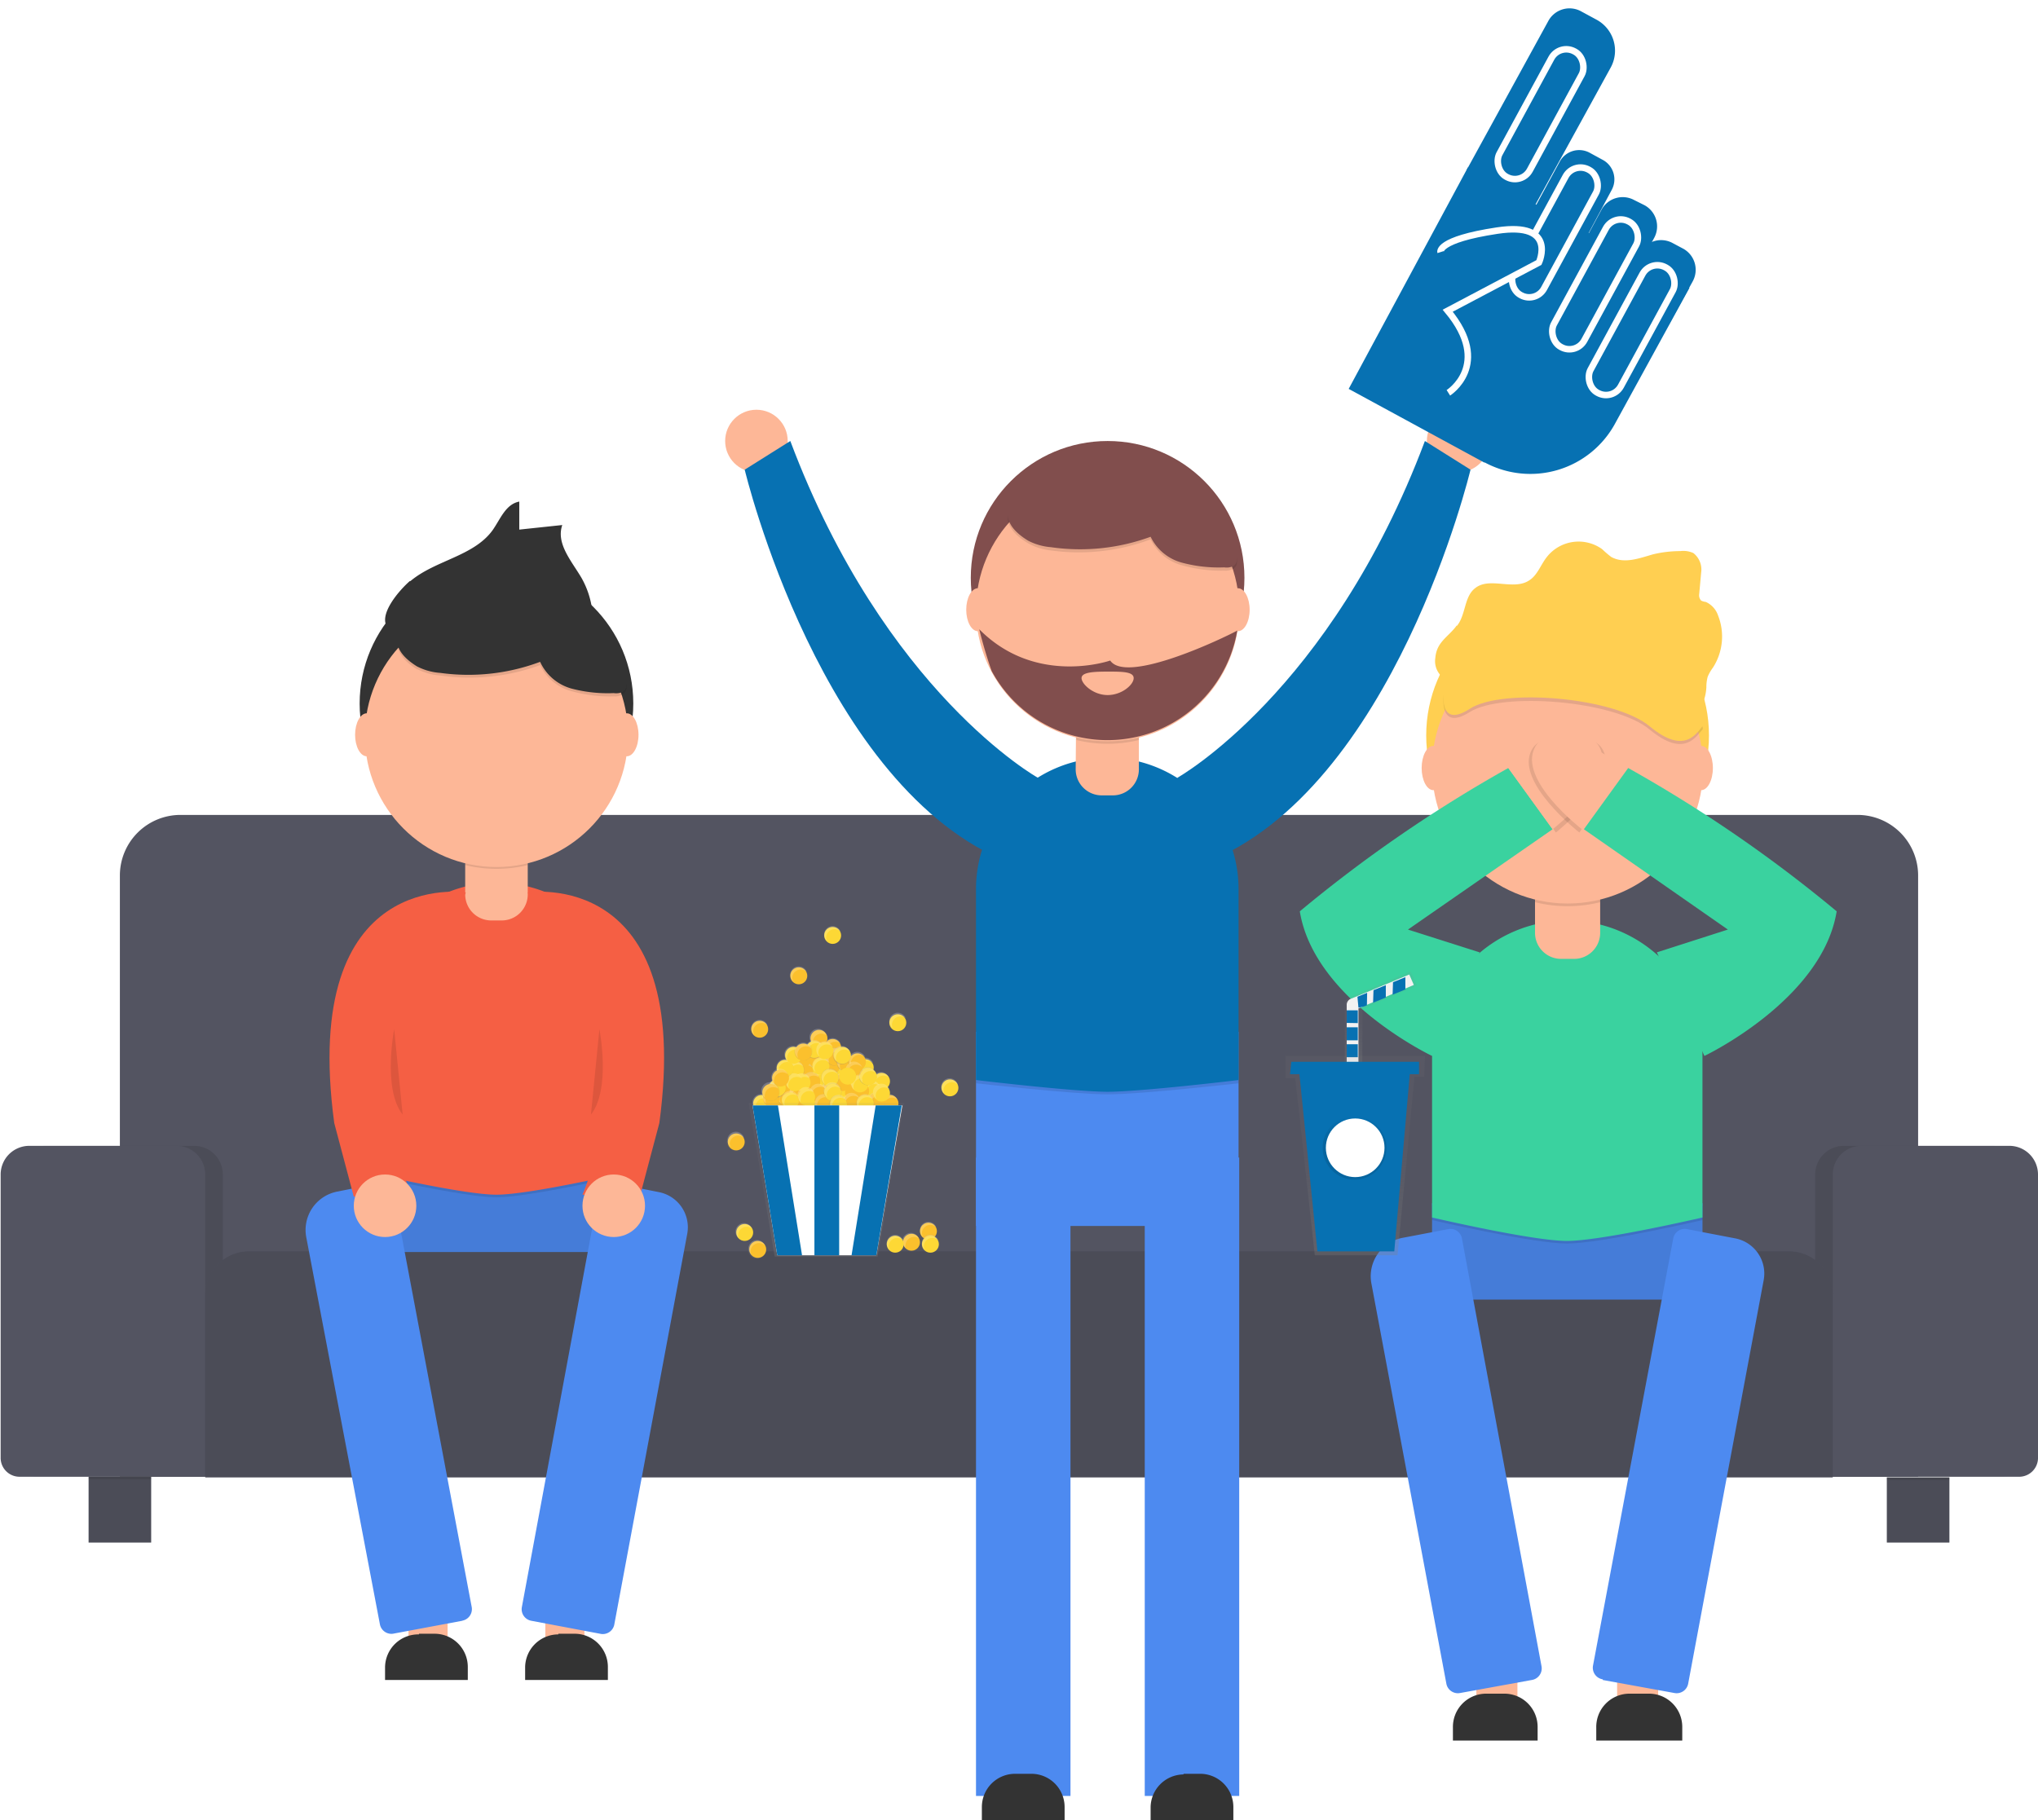 <svg xmlns="http://www.w3.org/2000/svg" xmlns:xlink="http://www.w3.org/1999/xlink" width="312.8" height="279.4"><defs><linearGradient id="a" x1=".5" x2=".5" y1="1" gradientUnits="objectBoundingBox"><stop offset="0" stop-color="gray" stop-opacity=".3"/><stop offset=".5" stop-color="gray" stop-opacity=".1"/><stop offset="1" stop-color="gray" stop-opacity=".1"/></linearGradient><linearGradient id="b" x1=".5" x2=".5" y1="1" xlink:href="#a"/><linearGradient id="c" x1=".5" x2=".5" y1="1" xlink:href="#a"/><linearGradient id="d" x1=".5" x2=".5" y1="1" xlink:href="#a"/><linearGradient id="e" x1=".5" x2=".5" y1="1" xlink:href="#a"/><linearGradient id="f" x1=".5" x2=".5" y1="1" xlink:href="#a"/><linearGradient id="g" x1=".5" x2=".5" y1="1" xlink:href="#a"/><clipPath id="h"><path fill="#f2f2f2" d="M751.4 474.7l-.7-1.6-8.8 3.6a1 1 0 0 0-.7 1v9.6h1.7v-9.1z" transform="translate(-741.2 -473)"/></clipPath><linearGradient id="i" x1=".5" x2=".5" y1="1" xlink:href="#a"/><linearGradient id="j" x1=".5" x2=".5" y1="1" gradientUnits="objectBoundingBox"><stop offset="0" stop-opacity=".1"/><stop offset=".6" stop-opacity=".1"/><stop offset="1" stop-opacity="0"/></linearGradient></defs><g transform="translate(0 .7)"><path fill="#535461" d="M27.7 124.4h257.4a9.3 9.3 0 0 1 9.3 9.3V226h-276v-92.3a9.3 9.3 0 0 1 9.3-9.3z"/><path d="M7 175.2h22.8a4.4 4.4 0 0 1 4.4 4.4V226H5.5a2.9 2.9 0 0 1-2.9-2.8v-43.6a4.4 4.4 0 0 1 4.4-4.4z" opacity=".1"/><path fill="#535461" d="M4.4 175.2h22.7a4.4 4.4 0 0 1 4.4 4.4V226H3a2.9 2.9 0 0 1-2.9-2.8v-43.6a4.4 4.4 0 0 1 4.4-4.4z"/><path d="M307.3 226h-28.7v-46.4a4.4 4.4 0 0 1 4.4-4.4h22.8a4.4 4.4 0 0 1 4.4 4.4v43.6a2.9 2.9 0 0 1-2.9 2.8z" opacity=".1"/><path fill="#535461" d="M310 226h-28.7v-46.4a4.4 4.4 0 0 1 4.4-4.4h22.7a4.4 4.4 0 0 1 4.4 4.4v43.6a2.9 2.9 0 0 1-2.8 2.8zM38.3 191.4h236.3a6.7 6.7 0 0 1 6.7 6.7v28H31.5v-28a6.7 6.7 0 0 1 6.8-6.7z"/><path d="M38.3 191.4h236.3a6.7 6.7 0 0 1 6.7 6.7v28H31.5v-28a6.7 6.7 0 0 1 6.8-6.7z" opacity=".1"/><path fill="#535461" d="M13.6 226h9.6v10.1h-9.6z"/><path d="M13.6 226h9.6v10.1h-9.6z" opacity=".1"/><path d="M13.6 226h9.6v.4h-9.6z" opacity=".1"/><path fill="#535461" d="M299.2 236.1h-9.6v-10h9.6z"/><path d="M299.2 236.1h-9.6v-10h9.6z" opacity=".1"/><path d="M299.2 226.5h-9.6v-.4h9.6z" opacity=".1"/><path fill="#fdb797" d="M62.7 245.3h6v8.3h-6zM83.7 245.3h6v8.3h-6z"/><path fill="#4d8af0" d="M56 177h40.4v14.5H56z"/><path d="M56 177h40.4v14.5H56z" opacity=".1"/><path d="M56 179.6s15.1 3.5 20.2 3.5 20.2-3.5 20.2-3.5v-2.2H56z" opacity=".1"/><path fill="#f55f44" d="M96.4 179.2s-15 3.5-20.2 3.5-20.1-3.5-20.1-3.5V155a20.2 20.2 0 0 1 20.1-20.2 20.2 20.2 0 0 1 20.2 20.2z"/><path fill="#fdb797" d="M71.4 124.8H81v11.9a4 4 0 0 1-3.9 3.9h-1.8a4 4 0 0 1-3.9-4z"/><path fill="#4d8af0" d="M71 248.1l-10.7 2a1.8 1.8 0 0 1-2-1.5L47 189.2a6 6 0 0 1 4.9-7l6.4-1.3a1.8 1.8 0 0 1 2.1 1.5L72.4 246a1.8 1.8 0 0 1-1.5 2.1zM81.5 248.1l10.6 2a1.8 1.8 0 0 0 2.2-1.5l11.2-60a5.5 5.5 0 0 0-4.4-6.3l-7-1.4a1.8 1.8 0 0 0-2.2 1.5L80.1 246a1.8 1.8 0 0 0 1.4 2.1z"/><path d="M71.4 132.1a20.2 20.2 0 0 0 9.6 0v-6.8h-9.6z" opacity=".1"/><circle cx="21" cy="21" r="21" fill="#333" transform="translate(55.2 86.3)"/><circle cx="20.2" cy="20.2" r="20.2" fill="#fdb797" transform="translate(56 92)"/><path fill="#333" d="M63 88.5c3.8-3.2 9.7-3.8 12.6-7.8 1.2-1.7 2-4 4.1-4.4v4.3l6.6-.7c-1 2.9 1.5 5.6 3 8.2a13.5 13.5 0 0 1 1.7 6.4c-2.2 1.4-5-.1-7.6-1a28.2 28.2 0 0 0-7.7-.9 16 16 0 0 0-4 .3 20 20 0 0 0-3.2 1.2c-1.7.7-7.2 3.5-8.9 1.7-1.8-2 1.8-6 3.3-7.3z"/><path d="M64 102a9.2 9.2 0 0 0 3.6 1 31.4 31.4 0 0 0 15.3-1.6 7.5 7.5 0 0 0 4.8 4 21.8 21.8 0 0 0 6.5.8 2.4 2.4 0 0 0 1.4-.3c1-.7.5-2.1-.1-3.2l-2.8-5a15.1 15.1 0 0 0-3-4.3A12.3 12.3 0 0 0 84 91a33 33 0 0 0-15 .5c-5.3 1.5-12 6.3-4.9 10.6z" opacity=".1"/><path fill="#333" d="M64 101.6a9.2 9.2 0 0 0 3.6 1 31.4 31.4 0 0 0 15.3-1.7 7.5 7.5 0 0 0 4.8 4.1 21.8 21.8 0 0 0 6.5.7 2.4 2.4 0 0 0 1.4-.2c1-.7.5-2.2-.1-3.2l-2.8-5.1a15.1 15.1 0 0 0-3-4.2 12.3 12.3 0 0 0-5.8-2.5 33 33 0 0 0-15 .5c-5.3 1.4-12 6.2-4.9 10.6z"/><ellipse cx="1.8" cy="3.3" fill="#fdb797" rx="1.8" ry="3.3" transform="translate(94.4 108.8)"/><ellipse cx="1.8" cy="3.3" fill="#fdb797" rx="1.8" ry="3.3" transform="translate(54.5 108.8)"/><path fill="#f55f44" d="M71.5 136.3s-25.5-4-20.2 35.4l3 11.3 8.8-.4s-5.7-13.1-2.2-21.9 10.6-24.4 10.6-24.4zM81 136.3s25.5-4 20.2 35.4l-3 11.3-8.8-.3s5.7-13.2 2.2-22S81 136.3 81 136.3z"/><circle cx="4.8" cy="4.8" r="4.8" fill="#fdb797" transform="translate(54.3 179.6)"/><circle cx="4.8" cy="4.8" r="4.8" fill="#fdb797" transform="translate(89.4 179.6)"/><path fill="#333" d="M64.3 250.1h2.4a5.1 5.1 0 0 1 5.1 5.1v2H59.1v-2a5.1 5.1 0 0 1 5.2-5zM85.7 250.1h2.5a5.1 5.1 0 0 1 5.1 5.1v2H80.6v-2a5.1 5.1 0 0 1 5.1-5z"/><path d="M60.5 157.3s-1.8 9.2 1.3 13.1M92 157.3s1.8 9.2-1.3 13.1" opacity=".1"/><path fill="#4d8af0" d="M149.8 157.7h40.3v29.8h-40.3z"/><path d="M149.8 165.6s15 1.7 20.2 1.7 20.1-1.7 20.1-1.7V158h-40.3z" opacity=".1"/><path fill="#0771b2" d="M190.1 165.1s-15 1.8-20.1 1.8-20.2-1.8-20.2-1.8v-29.3a20.2 20.2 0 0 1 20.2-20.2 20.2 20.2 0 0 1 20.1 20.2z"/><path fill="#fdb797" d="M165.2 105.6h9.6v11.8a4 4 0 0 1-4 4h-1.7a4 4 0 0 1-4-4z"/><path fill="#4d8af0" d="M149.8 177h14.5v98h-14.5zM175.7 177h14.5v98h-14.5z"/><path d="M165.2 112.9a20.2 20.2 0 0 0 9.6 0v-7h-9.6z" opacity=".1"/><circle cx="21" cy="21" r="21" fill="#814e4d" transform="translate(149 67)"/><circle cx="20.2" cy="20.2" r="20.2" fill="#fdb797" transform="translate(149.8 72.7)"/><path d="M157.8 82.7a9.2 9.2 0 0 0 3.5 1.1 31.4 31.4 0 0 0 15.3-1.7 7.5 7.5 0 0 0 4.9 4 21.8 21.8 0 0 0 6.4.8 2.4 2.4 0 0 0 1.4-.3c1-.6.5-2.1 0-3.2l-2.9-5a15.1 15.1 0 0 0-3-4.2 12.3 12.3 0 0 0-5.8-2.5 33 33 0 0 0-15 .5c-5.3 1.4-12 6.2-4.8 10.5z" opacity=".1"/><path fill="#814e4d" d="M157.8 82.3a9.2 9.2 0 0 0 3.5 1 31.4 31.4 0 0 0 15.3-1.6 7.5 7.5 0 0 0 4.9 4 21.8 21.8 0 0 0 6.4.7 2.4 2.4 0 0 0 1.4-.2c1-.7.5-2.2 0-3.2l-2.9-5a15.1 15.1 0 0 0-3-4.3 12.3 12.3 0 0 0-5.8-2.5 33 33 0 0 0-15 .5c-5.3 1.4-12 6.2-4.8 10.6z"/><ellipse cx="1.8" cy="3.3" fill="#fdb797" rx="1.8" ry="3.3" transform="translate(188.2 89.6)"/><ellipse cx="1.8" cy="3.3" fill="#fdb797" rx="1.8" ry="3.3" transform="translate(148.3 89.6)"/><circle cx="4.8" cy="4.8" r="4.8" fill="#fdb797" transform="translate(219 62.2)"/><path fill="#814e4d" d="M170.4 100.7s-11.4 4-20.1-4.8c0 0 .7 3 1.9 6.4a20.2 20.2 0 0 0 37.7-6.2c-2 1.1-17 8.3-19.5 4.6zm-.4 5.3c-2.2 0-4-1.7-4-2.6s1.8-1 4-1 4 0 4 1-1.8 2.6-4 2.6z"/><path fill="#0771b2" d="M180.7 118.7s23.5-13.1 38-51.7l7 4.4s-11.7 49.1-40.8 60.4z"/><circle cx="4.8" cy="4.8" r="4.8" fill="#fdb797" transform="translate(111.3 62.2)"/><path fill="#0771b2" d="M159.3 118.7s-23.5-13.1-38-51.7l-7 4.4s11.7 49.1 40.8 60.4z"/><path fill="#333" d="M155.8 271.6h2.5a5.1 5.1 0 0 1 5.1 5.1v2h-12.7v-2a5.1 5.1 0 0 1 5.1-5.1zM181.7 271.6h2.4a5.1 5.1 0 0 1 5.2 5.1v2h-12.7v-2a5.1 5.1 0 0 1 5-5z"/><circle cx="1.4" cy="1.4" r="1.4" fill="url(#a)" transform="translate(123 167.3)"/><circle cx="1.3" cy="1.3" r="1.3" fill="#fdd835" transform="translate(123.2 167.4)"/><path fill="#fff" d="M123.5 169a1.3 1.3 0 0 1 2.2-.9 1.3 1.3 0 1 0-2 1.5 1.3 1.3 0 0 1-.2-.5z" opacity=".2"/><circle cx="1.4" cy="1.4" r="1.4" fill="url(#a)" transform="translate(127.2 167.3)"/><circle cx="1.3" cy="1.3" r="1.3" fill="#fdd835" transform="translate(127.3 167.4)"/><path fill="#fff" d="M127.7 169a1.3 1.3 0 0 1 2.1-.9 1.3 1.3 0 1 0-2 1.5 1.3 1.3 0 0 1-.1-.5z" opacity=".2"/><circle cx="1.4" cy="1.4" r="1.4" fill="url(#a)" transform="translate(115.5 167.3)"/><circle cx="1.3" cy="1.3" r="1.3" fill="#fdd835" transform="translate(115.6 167.4)"/><path fill="#fff" d="M116 169a1.3 1.3 0 0 1 2-.9 1.3 1.3 0 1 0-2 1.5 1.3 1.3 0 0 1 0-.5z" opacity=".2"/><circle cx="1.4" cy="1.4" r="1.4" fill="url(#b)" transform="translate(120.8 163.7)"/><circle cx="1.3" cy="1.3" r="1.3" fill="#fdd835" transform="translate(121 163.8)"/><path fill="#fff" d="M121.3 165.5a1.3 1.3 0 0 1 2.2-1 1.3 1.3 0 1 0-2 1.5 1.3 1.3 0 0 1-.2-.5z" opacity=".2"/><circle cx="1.4" cy="1.4" r="1.4" fill="url(#b)" transform="translate(129.2 164.2)"/><circle cx="1.3" cy="1.3" r="1.3" fill="#fdd835" transform="translate(129.4 164.4)"/><path fill="#fff" d="M129.7 166a1.3 1.3 0 0 1 2.2-.9 1.3 1.3 0 1 0-2 1.5 1.3 1.3 0 0 1-.2-.6z" opacity=".2"/><circle cx="1.4" cy="1.4" r="1.4" fill="url(#c)" transform="translate(127.2 163)"/><circle cx="1.3" cy="1.3" r="1.3" fill="#fdd835" transform="translate(127.3 163.1)"/><path fill="#fff" d="M127.7 164.8a1.3 1.3 0 0 1 2.1-1 1.3 1.3 0 1 0-2 1.5 1.3 1.3 0 0 1-.1-.5z" opacity=".2"/><circle cx="1.4" cy="1.4" r="1.4" fill="url(#a)" transform="translate(128.2 166)"/><circle cx="1.3" cy="1.3" r="1.3" fill="#fdd835" transform="translate(128.3 166.1)"/><path fill="#fff" d="M128.7 167.8a1.3 1.3 0 0 1 2.1-1 1.3 1.3 0 1 0-2 1.5 1.3 1.3 0 0 1-.1-.5z" opacity=".2"/><circle cx="1.4" cy="1.4" r="1.4" fill="url(#b)" transform="translate(124.5 163.7)"/><circle cx="1.3" cy="1.3" r="1.3" fill="#fdd835" transform="translate(124.6 163.8)"/><path fill="#fff" d="M125 165.5a1.3 1.3 0 0 1 2.1-1 1.3 1.3 0 1 0-2 1.5 1.3 1.3 0 0 1-.1-.5z" opacity=".2"/><circle cx="1.4" cy="1.4" r="1.4" fill="url(#a)" transform="translate(124.3 159.6)"/><circle cx="1.3" cy="1.3" r="1.3" fill="#fdd835" transform="translate(124.5 159.8)"/><path fill="#fff" d="M124.8 161.4a1.3 1.3 0 0 1 2.1-.9 1.3 1.3 0 1 0-2 1.5 1.3 1.3 0 0 1-.1-.6z" opacity=".2"/><circle cx="1.4" cy="1.4" r="1.4" fill="url(#d)" transform="translate(131.4 161.7)"/><circle cx="1.3" cy="1.3" r="1.3" fill="#fdd835" transform="translate(131.5 161.9)"/><path fill="#fff" d="M131.8 163.5a1.3 1.3 0 0 1 2.2-1 1.3 1.3 0 1 0-2 1.5 1.3 1.3 0 0 1-.2-.5z" opacity=".2"/><circle cx="1.4" cy="1.4" r="1.4" fill="url(#d)" transform="translate(130.7 164.4)"/><circle cx="1.3" cy="1.3" r="1.3" fill="#fdd835" transform="translate(130.8 164.6)"/><path fill="#fff" d="M131.1 166.2a1.3 1.3 0 0 1 2.2-1 1.3 1.3 0 1 0-2 1.5 1.3 1.3 0 0 1-.2-.5z" opacity=".2"/><circle cx="1.4" cy="1.4" r="1.4" fill="url(#c)" transform="translate(133.8 163.9)"/><circle cx="1.3" cy="1.3" r="1.3" fill="#fdd835" transform="translate(134 164)"/><path fill="#fff" d="M134.3 165.7a1.3 1.3 0 0 1 2.1-1 1.3 1.3 0 1 0-2 1.5 1.3 1.3 0 0 1 0-.5z" opacity=".2"/><circle cx="1.4" cy="1.4" r="1.4" fill="url(#b)" transform="translate(132.4 165.2)"/><circle cx="1.3" cy="1.3" r="1.3" fill="#fdd835" transform="translate(132.6 165.4)"/><path fill="#fff" d="M132.9 167a1.3 1.3 0 0 1 2.1-1 1.3 1.3 0 1 0-2 1.5 1.3 1.3 0 0 1-.1-.5z" opacity=".2"/><circle cx="1.4" cy="1.4" r="1.4" fill="url(#d)" transform="translate(123 161.7)"/><circle cx="1.3" cy="1.3" r="1.3" fill="#fdd835" transform="translate(123 161.9)"/><path fill="#fff" d="M123.4 163.5a1.3 1.3 0 0 1 2.1-1 1.3 1.3 0 1 0-2 1.5 1.3 1.3 0 0 1-.1-.5z" opacity=".2"/><circle cx="1.4" cy="1.4" r="1.4" fill="url(#d)" transform="translate(120.8 167.1)"/><circle cx="1.3" cy="1.3" r="1.3" fill="#fbc02d" transform="translate(121 167.3)"/><path fill="#fff" d="M121.3 168.9a1.3 1.3 0 0 1 2.2-1 1.3 1.3 0 1 0-2 1.5 1.3 1.3 0 0 1-.2-.5z" opacity=".2"/><circle cx="1.4" cy="1.4" r="1.4" fill="url(#a)" transform="translate(117.6 167.3)"/><circle cx="1.3" cy="1.3" r="1.3" fill="#fbc02d" transform="translate(117.8 167.4)"/><path fill="#fff" d="M118 169a1.3 1.3 0 0 1 2.2-.9 1.3 1.3 0 1 0-2 1.5 1.3 1.3 0 0 1-.1-.5z" opacity=".2"/><circle cx="1.4" cy="1.4" r="1.4" fill="url(#c)" transform="translate(119.3 166.4)"/><circle cx="1.3" cy="1.3" r="1.3" fill="#fbc02d" transform="translate(119.4 166.5)"/><path fill="#fff" d="M119.7 168.2a1.3 1.3 0 0 1 2.2-1 1.3 1.3 0 1 0-2 1.5 1.3 1.3 0 0 1-.2-.5z" opacity=".2"/><circle cx="1.4" cy="1.4" r="1.4" fill="url(#a)" transform="translate(126.2 164.8)"/><circle cx="1.3" cy="1.3" r="1.3" fill="#fbc02d" transform="translate(126.4 165)"/><path fill="#fff" d="M126.7 166.6a1.3 1.3 0 0 1 2.1-1 1.3 1.3 0 1 0-2 1.5 1.3 1.3 0 0 1 0-.5z" opacity=".2"/><circle cx="1.4" cy="1.4" r="1.4" fill="url(#e)" transform="translate(126.2 161.4)"/><circle cx="1.3" cy="1.3" r="1.3" fill="#fbc02d" transform="translate(126.4 161.5)"/><path fill="#fff" d="M126.7 163.2a1.3 1.3 0 0 1 2.1-1 1.3 1.3 0 1 0-2 1.5 1.3 1.3 0 0 1 0-.5z" opacity=".2"/><circle cx="1.4" cy="1.4" r="1.4" fill="url(#e)" transform="translate(127.8 164)"/><circle cx="1.3" cy="1.3" r="1.3" fill="#fbc02d" transform="translate(128 164.2)"/><path fill="#fff" d="M128.3 165.9a1.3 1.3 0 0 1 2.1-1 1.3 1.3 0 1 0-2 1.5 1.3 1.3 0 0 1-.1-.5z" opacity=".2"/><circle cx="1.4" cy="1.4" r="1.4" fill="url(#c)" transform="translate(126.4 158.7)"/><circle cx="1.3" cy="1.3" r="1.3" fill="#fbc02d" transform="translate(126.5 158.8)"/><path fill="#fff" d="M126.9 160.5a1.3 1.3 0 0 1 2.1-1 1.3 1.3 0 1 0-2 1.5 1.3 1.3 0 0 1-.1-.5z" opacity=".2"/><circle cx="1.4" cy="1.4" r="1.4" fill="url(#e)" transform="translate(126.7 160.1)"/><circle cx="1.3" cy="1.3" r="1.3" fill="#fbc02d" transform="translate(126.9 160.3)"/><path fill="#fff" d="M127.2 162a1.3 1.3 0 0 1 2.1-1 1.3 1.3 0 1 0-2 1.5 1.3 1.3 0 0 1-.1-.6z" opacity=".2"/><circle cx="1.4" cy="1.4" r="1.4" fill="url(#d)" transform="translate(128.4 161)"/><circle cx="1.3" cy="1.3" r="1.3" fill="#fbc02d" transform="translate(128.6 161.2)"/><path fill="#fff" d="M128.9 162.9a1.3 1.3 0 0 1 2.1-1 1.3 1.3 0 1 0-2 1.5 1.3 1.3 0 0 1-.1-.5z" opacity=".2"/><circle cx="1.4" cy="1.4" r="1.4" fill="url(#a)" transform="translate(130.1 160.8)"/><circle cx="1.3" cy="1.3" r="1.3" fill="#fbc02d" transform="translate(130.3 161)"/><path fill="#fff" d="M130.6 162.6a1.3 1.3 0 0 1 2.2-1 1.3 1.3 0 1 0-2 1.5 1.3 1.3 0 0 1-.2-.5z" opacity=".2"/><circle cx="1.4" cy="1.4" r="1.4" fill="url(#e)" transform="translate(129.7 162.2)"/><circle cx="1.3" cy="1.3" r="1.3" fill="#fbc02d" transform="translate(129.8 162.4)"/><path fill="#fff" d="M130.1 164a1.3 1.3 0 0 1 2.2-.9 1.3 1.3 0 1 0-2 1.5 1.3 1.3 0 0 1-.2-.6z" opacity=".2"/><circle cx="1.4" cy="1.4" r="1.4" fill="url(#b)" transform="translate(123.7 160.4)"/><circle cx="1.3" cy="1.3" r="1.3" fill="#fbc02d" transform="translate(123.9 160.5)"/><path fill="#fff" d="M124.2 162.2a1.3 1.3 0 0 1 2.1-1 1.3 1.3 0 1 0-2 1.5 1.3 1.3 0 0 1-.1-.5z" opacity=".2"/><circle cx="1.4" cy="1.4" r="1.4" fill="url(#e)" transform="translate(119.6 164.7)"/><circle cx="1.3" cy="1.3" r="1.3" fill="#fbc02d" transform="translate(119.7 164.9)"/><path fill="#fff" d="M120 166.5a1.3 1.3 0 0 1 2.2-.9 1.3 1.3 0 1 0-2 1.5 1.3 1.3 0 0 1-.1-.6z" opacity=".2"/><circle cx="1.4" cy="1.4" r="1.4" fill="url(#c)" transform="translate(122 162.3)"/><circle cx="1.3" cy="1.3" r="1.3" fill="#fbc02d" transform="translate(122.2 162.5)"/><path fill="#fff" d="M122.5 164.1a1.3 1.3 0 0 1 2.2-.9 1.3 1.3 0 1 0-2 1.5 1.3 1.3 0 0 1-.2-.6z" opacity=".2"/><circle cx="1.4" cy="1.4" r="1.4" fill="url(#b)" transform="translate(117 166.4)"/><circle cx="1.3" cy="1.3" r="1.3" fill="#fbc02d" transform="translate(117.1 166.6)"/><path fill="#fff" d="M117.5 168.2a1.3 1.3 0 0 1 2.1-.9 1.3 1.3 0 1 0-2 1.4 1.3 1.3 0 0 1-.1-.5z" opacity=".2"/><circle cx="1.4" cy="1.4" r="1.4" fill="url(#e)" transform="translate(130.7 165.3)"/><circle cx="1.3" cy="1.3" r="1.3" fill="#fbc02d" transform="translate(130.8 165.5)"/><path fill="#fff" d="M131.1 167.1a1.3 1.3 0 0 1 2.2-1 1.3 1.3 0 1 0-2 1.5 1.3 1.3 0 0 1-.2-.5z" opacity=".2"/><circle cx="1.4" cy="1.4" r="1.4" fill="url(#b)" transform="translate(124.3 157.3)"/><circle cx="1.3" cy="1.3" r="1.3" fill="#fbc02d" transform="translate(124.4 157.4)"/><path fill="#fff" d="M124.8 159a1.3 1.3 0 0 1 2-.8 1.3 1.3 0 1 0-2 1.4 1.3 1.3 0 0 1 0-.5z" opacity=".2"/><circle cx="1.4" cy="1.4" r="1.4" fill="url(#c)" transform="translate(121.7 160.5)"/><circle cx="1.3" cy="1.3" r="1.3" fill="#fbc02d" transform="translate(121.8 160.7)"/><path fill="#fff" d="M122.2 162.3a1.3 1.3 0 0 1 2.1-.9 1.3 1.3 0 1 0-2 1.5 1.3 1.3 0 0 1-.1-.6z" opacity=".2"/><circle cx="1.4" cy="1.4" r="1.4" fill="url(#c)" transform="translate(119.6 163)"/><circle cx="1.3" cy="1.3" r="1.3" fill="#fbc02d" transform="translate(119.8 163.1)"/><path fill="#fff" d="M120.1 164.8a1.3 1.3 0 0 1 2.1-1 1.3 1.3 0 1 0-2 1.5 1.3 1.3 0 0 1-.1-.5z" opacity=".2"/><circle cx="1.4" cy="1.4" r="1.4" fill="url(#c)" transform="translate(121.1 165.7)"/><circle cx="1.3" cy="1.3" r="1.3" fill="#fbc02d" transform="translate(121.3 165.8)"/><path fill="#fff" d="M121.6 167.5a1.3 1.3 0 0 1 2.1-1 1.3 1.3 0 1 0-2 1.5 1.3 1.3 0 0 1-.1-.5z" opacity=".2"/><circle cx="1.4" cy="1.4" r="1.4" fill="url(#c)" transform="translate(123.1 163.9)"/><circle cx="1.3" cy="1.3" r="1.3" fill="#fbc02d" transform="translate(123.3 164)"/><path fill="#fff" d="M123.6 165.7a1.3 1.3 0 0 1 2.1-1 1.3 1.3 0 1 0-2 1.5 1.3 1.3 0 0 1-.1-.5z" opacity=".2"/><circle cx="1.4" cy="1.4" r="1.4" fill="url(#c)" transform="translate(124.2 165.7)"/><circle cx="1.3" cy="1.3" r="1.3" fill="#fbc02d" transform="translate(124.3 165.8)"/><path fill="#fff" d="M124.6 167.5a1.3 1.3 0 0 1 2.2-1 1.3 1.3 0 1 0-2 1.5 1.3 1.3 0 0 1-.2-.5z" opacity=".2"/><circle cx="1.4" cy="1.4" r="1.4" fill="url(#a)" transform="translate(135.1 167.3)"/><circle cx="1.3" cy="1.3" r="1.3" fill="#fbc02d" transform="translate(135.3 167.4)"/><path fill="#fff" d="M135.6 169a1.3 1.3 0 0 1 2.1-.9 1.3 1.3 0 1 0-2 1.5 1.3 1.3 0 0 1-.1-.5z" opacity=".2"/><circle cx="1.4" cy="1.4" r="1.4" fill="url(#c)" transform="translate(133.1 167)"/><circle cx="1.3" cy="1.3" r="1.3" fill="#fbc02d" transform="translate(133.3 167)"/><path fill="#fff" d="M133.6 168.7a1.3 1.3 0 0 1 2.1-.9 1.3 1.3 0 1 0-2 1.5 1.3 1.3 0 0 1-.1-.6z" opacity=".2"/><circle cx="1.4" cy="1.4" r="1.4" fill="url(#d)" transform="translate(129.2 167.1)"/><circle cx="1.3" cy="1.3" r="1.3" fill="#fbc02d" transform="translate(129.4 167.3)"/><circle cx="1.3" cy="1.3" r="1.3" fill="#fbc02d" transform="translate(129.7 165.8)"/><path fill="#fff" d="M129.7 168.9a1.3 1.3 0 0 1 2.2-1 1.3 1.3 0 1 0-2 1.5 1.3 1.3 0 0 1-.2-.5z" opacity=".2"/><circle cx="1.4" cy="1.4" r="1.4" fill="url(#a)" transform="translate(125 167.3)"/><circle cx="1.3" cy="1.3" r="1.3" fill="#fbc02d" transform="translate(125.1 167.4)"/><path fill="#fff" d="M125.4 169a1.3 1.3 0 0 1 2.2-.9 1.3 1.3 0 1 0-2 1.5 1.3 1.3 0 0 1-.2-.5z" opacity=".2"/><circle cx="1.4" cy="1.4" r="1.4" fill="url(#b)" transform="translate(124.5 161.5)"/><circle cx="1.3" cy="1.3" r="1.3" fill="#fdd835" transform="translate(124.7 161.7)"/><path fill="#fff" d="M125 163.3a1.3 1.3 0 0 1 2.2-.9 1.3 1.3 0 1 0-2 1.5 1.3 1.3 0 0 1-.2-.6z" opacity=".2"/><circle cx="1.4" cy="1.4" r="1.4" fill="url(#b)" transform="translate(126 163.3)"/><circle cx="1.3" cy="1.3" r="1.3" fill="#fdd835" transform="translate(126.1 163.5)"/><path fill="#fff" d="M126.4 165.1a1.3 1.3 0 0 1 2.2-.9 1.3 1.3 0 1 0-2 1.5 1.3 1.3 0 0 1-.2-.6z" opacity=".2"/><circle cx="1.4" cy="1.4" r="1.4" fill="url(#e)" transform="translate(123.6 159)"/><circle cx="1.3" cy="1.3" r="1.3" fill="#fdd835" transform="translate(123.7 159.1)"/><path fill="#fff" d="M124 160.8a1.3 1.3 0 0 1 2.2-1 1.3 1.3 0 1 0-2 1.5 1.3 1.3 0 0 1-.1-.5z" opacity=".2"/><circle cx="1.4" cy="1.4" r="1.4" fill="url(#b)" transform="translate(125.2 159.1)"/><circle cx="1.3" cy="1.3" r="1.3" fill="#fdd835" transform="translate(125.3 159.3)"/><path fill="#fff" d="M125.6 161a1.3 1.3 0 0 1 2.2-1 1.3 1.3 0 1 0-2 1.5 1.3 1.3 0 0 1-.2-.6z" opacity=".2"/><circle cx="1.4" cy="1.4" r="1.4" fill="url(#d)" transform="translate(127.8 159.9)"/><circle cx="1.3" cy="1.3" r="1.3" fill="#fdd835" transform="translate(128 160)"/><path fill="#fff" d="M128.3 161.7a1.3 1.3 0 0 1 2.1-1 1.3 1.3 0 1 0-2 1.5 1.3 1.3 0 0 1-.1-.5z" opacity=".2"/><circle cx="1.4" cy="1.4" r="1.4" fill="url(#b)" transform="translate(120.7 162.2)"/><circle cx="1.3" cy="1.3" r="1.3" fill="#fdd835" transform="translate(120.8 162.3)"/><path fill="#fff" d="M121.2 164a1.3 1.3 0 0 1 2.1-1 1.3 1.3 0 1 0-2 1.5 1.3 1.3 0 0 1-.1-.5z" opacity=".2"/><circle cx="1.4" cy="1.4" r="1.4" fill="url(#b)" transform="translate(121.7 164)"/><circle cx="1.3" cy="1.3" r="1.3" fill="#fdd835" transform="translate(121.8 164.2)"/><path fill="#fff" d="M122.2 165.8a1.3 1.3 0 0 1 2.1-.9 1.3 1.3 0 1 0-2 1.5 1.3 1.3 0 0 1-.1-.6z" opacity=".2"/><circle cx="1.4" cy="1.4" r="1.4" fill="url(#e)" transform="translate(122.4 166.2)"/><circle cx="1.3" cy="1.3" r="1.3" fill="#fdd835" transform="translate(122.5 166.4)"/><path fill="#fff" d="M122.9 168a1.3 1.3 0 0 1 2-1 1.3 1.3 0 1 0-2 1.5 1.3 1.3 0 0 1 0-.5z" opacity=".2"/><circle cx="1.4" cy="1.4" r="1.4" fill="url(#b)" transform="translate(126.4 165.5)"/><circle cx="1.3" cy="1.3" r="1.3" fill="#fdd835" transform="translate(126.5 165.7)"/><path fill="#fff" d="M126.9 167.3a1.3 1.3 0 0 1 2.1-.9 1.3 1.3 0 1 0-2 1.4 1.3 1.3 0 0 1-.1-.5z" opacity=".2"/><circle cx="1.4" cy="1.4" r="1.4" fill="url(#b)" transform="translate(130.5 164.2)"/><circle cx="1.3" cy="1.3" r="1.3" fill="#fdd835" transform="translate(130.7 164.4)"/><path fill="#fff" d="M131 166a1.3 1.3 0 0 1 2.1-.9 1.3 1.3 0 1 0-2 1.5 1.3 1.3 0 0 1-.1-.6z" opacity=".2"/><circle cx="1.4" cy="1.4" r="1.4" fill="url(#b)" transform="translate(131.8 163.1)"/><circle cx="1.3" cy="1.3" r="1.3" fill="#fdd835" transform="translate(132 163.3)"/><circle cx="1.3" cy="1.3" r="1.3" fill="#fdd835" transform="translate(128.8 163.2)"/><path fill="#fff" d="M132.3 165a1.3 1.3 0 0 1 2.1-1 1.3 1.3 0 1 0-2 1.5 1.3 1.3 0 0 1 0-.6z" opacity=".2"/><circle cx="1.4" cy="1.4" r="1.4" fill="url(#c)" transform="translate(133.9 165.7)"/><circle cx="1.3" cy="1.3" r="1.3" fill="#fdd835" transform="translate(134 165.8)"/><path fill="#fff" d="M134.4 167.5a1.3 1.3 0 0 1 2.1-1 1.3 1.3 0 1 0-2 1.5 1.3 1.3 0 0 1-.1-.5z" opacity=".2"/><circle cx="1.4" cy="1.4" r="1.4" fill="url(#e)" transform="translate(127.2 167.4)"/><circle cx="1.3" cy="1.3" r="1.3" fill="#fdd835" transform="translate(127.4 167.6)"/><path fill="#fff" d="M127.7 169.2a1.3 1.3 0 0 1 2.2-1 1.3 1.3 0 1 0-2 1.5 1.3 1.3 0 0 1-.2-.5z" opacity=".2"/><circle cx="1.4" cy="1.4" r="1.4" fill="url(#b)" transform="translate(119.9 166.8)"/><circle cx="1.3" cy="1.3" r="1.3" fill="#fdd835" transform="translate(120 167)"/><path fill="#fff" d="M120.4 168.6a1.3 1.3 0 0 1 2.1-1 1.3 1.3 0 1 0-2 1.5 1.3 1.3 0 0 1-.1-.5z" opacity=".2"/><circle cx="1.4" cy="1.4" r="1.4" fill="url(#b)" transform="translate(117.8 165)"/><circle cx="1.3" cy="1.3" r="1.3" fill="#fdd835" transform="translate(118 165)"/><path fill="#fff" d="M118.3 166.7a1.3 1.3 0 0 1 2.1-.9 1.3 1.3 0 1 0-2 1.5 1.3 1.3 0 0 1 0-.6z" opacity=".2"/><circle cx="1.4" cy="1.4" r="1.4" fill="url(#b)" transform="translate(120.5 164)"/><circle cx="1.3" cy="1.3" r="1.3" fill="#fdd835" transform="translate(120.7 164.2)"/><path fill="#fff" d="M121 165.8a1.3 1.3 0 0 1 2.1-.9 1.3 1.3 0 1 0-2 1.5 1.3 1.3 0 0 1-.1-.6z" opacity=".2"/><circle cx="1.4" cy="1.4" r="1.4" fill="url(#b)" transform="translate(119 161.9)"/><circle cx="1.3" cy="1.3" r="1.3" fill="#fdd835" transform="translate(119.2 162)"/><path fill="#fff" d="M119.5 163.7a1.3 1.3 0 0 1 2.2-1 1.3 1.3 0 1 0-2 1.5 1.3 1.3 0 0 1-.2-.5z" opacity=".2"/><circle cx="1.4" cy="1.4" r="1.4" fill="url(#d)" transform="translate(120.3 159.9)"/><circle cx="1.3" cy="1.3" r="1.3" fill="#fdd835" transform="translate(120.5 160)"/><path fill="#fff" d="M120.8 161.7a1.3 1.3 0 0 1 2.1-1 1.3 1.3 0 1 0-2 1.5 1.3 1.3 0 0 1-.1-.5z" opacity=".2"/><circle cx="1.4" cy="1.4" r="1.4" fill="url(#a)" transform="translate(131.4 167.3)"/><circle cx="1.3" cy="1.3" r="1.3" fill="#fdd835" transform="translate(131.5 167.4)"/><path fill="#fff" d="M131.8 169a1.3 1.3 0 0 1 2.2-.9 1.3 1.3 0 1 0-2 1.5 1.3 1.3 0 0 1-.2-.5z" opacity=".2"/><path fill="url(#f)" d="M342.3 498.1h-15.8l-4-23.6h23.9z" transform="translate(-207.6 -305.9)"/><path fill="#fff" d="M134.5 192h-15.2l-3.8-23h23z"/><path fill="#0771b2" d="M115.5 169h3.9l3.7 23h-3.8zM138.4 169h-4l-3.7 23h3.8zM125 169h3.8v23H125z"/><circle cx="1.4" cy="1.4" r="1.4" fill="url(#b)" transform="translate(118.3 163.3)"/><circle cx="1.3" cy="1.3" r="1.3" fill="#fbc02d" transform="translate(118.5 163.5)"/><path fill="#fff" d="M118.8 165.1a1.3 1.3 0 0 1 2.1-.9 1.3 1.3 0 1 0-2 1.5 1.3 1.3 0 0 1-.1-.6z" opacity=".2"/><circle cx="1.4" cy="1.4" r="1.4" fill="url(#c)" transform="translate(121.9 159.3)"/><circle cx="1.3" cy="1.3" r="1.3" fill="#fbc02d" transform="translate(122 159.5)"/><path fill="#fff" d="M122.4 161.1a1.3 1.3 0 0 1 2.1-.9 1.3 1.3 0 1 0-2 1.5 1.3 1.3 0 0 1-.1-.6z" opacity=".2"/><circle cx="1.4" cy="1.4" r="1.4" fill="url(#b)" transform="translate(116.9 165.5)"/><circle cx="1.3" cy="1.3" r="1.3" fill="#fbc02d" transform="translate(117 165.7)"/><path fill="#fff" d="M117.4 167.3a1.3 1.3 0 0 1 2-.9 1.3 1.3 0 1 0-2 1.4 1.3 1.3 0 0 1 0-.5z" opacity=".2"/><circle cx="1.4" cy="1.4" r="1.4" fill="url(#e)" transform="translate(115.2 155.8)"/><circle cx="1.3" cy="1.3" r="1.3" fill="#fbc02d" transform="translate(115.3 156)"/><path fill="#fff" d="M115.6 157.6a1.3 1.3 0 0 1 2.2-.9 1.3 1.3 0 1 0-2 1.5 1.3 1.3 0 0 1-.2-.6z" opacity=".2"/><circle cx="1.4" cy="1.4" r="1.4" fill="url(#e)" transform="translate(121.2 147.6)"/><circle cx="1.3" cy="1.3" r="1.3" fill="#fbc02d" transform="translate(121.3 147.8)"/><path fill="#fff" d="M121.6 149.4a1.3 1.3 0 0 1 2.2-.9 1.3 1.3 0 1 0-2 1.5 1.3 1.3 0 0 1-.2-.6z" opacity=".2"/><circle cx="1.4" cy="1.4" r="1.4" fill="url(#c)" transform="translate(126.3 141.4)"/><circle cx="1.3" cy="1.3" r="1.3" fill="#fdd835" transform="translate(126.5 141.6)"/><path fill="#fff" d="M126.8 143.2a1.3 1.3 0 0 1 2.2-.9 1.3 1.3 0 1 0-2 1.5 1.3 1.3 0 0 1-.2-.6z" opacity=".2"/><circle cx="1.4" cy="1.4" r="1.4" fill="url(#c)" transform="translate(136.4 154.8)"/><circle cx="1.3" cy="1.3" r="1.3" fill="#fdd835" transform="translate(136.5 155)"/><path fill="#fff" d="M136.9 156.6a1.3 1.3 0 0 1 2.1-1 1.3 1.3 0 1 0-2 1.5 1.3 1.3 0 0 1-.1-.5z" opacity=".2"/><circle cx="1.4" cy="1.4" r="1.4" fill="url(#b)" transform="translate(144.4 165)"/><circle cx="1.3" cy="1.3" r="1.3" fill="#fdd835" transform="translate(144.5 165)"/><path fill="#fff" d="M144.8 166.7a1.3 1.3 0 0 1 2.2-.9 1.3 1.3 0 1 0-2 1.4 1.3 1.3 0 0 1-.2-.5z" opacity=".2"/><circle cx="1.4" cy="1.4" r="1.4" fill="url(#b)" transform="translate(114.8 189.7)"/><circle cx="1.3" cy="1.3" r="1.3" fill="#fbc02d" transform="translate(115 189.8)"/><path fill="#fff" d="M115.2 191.5a1.3 1.3 0 0 1 2.2-1 1.3 1.3 0 1 0-2 1.5 1.3 1.3 0 0 1-.2-.5z" opacity=".2"/><circle cx="1.4" cy="1.4" r="1.4" fill="url(#b)" transform="translate(112.8 187)"/><circle cx="1.3" cy="1.3" r="1.3" fill="#fdd835" transform="translate(113 187.2)"/><path fill="#fff" d="M113.3 188.9a1.3 1.3 0 0 1 2.1-1 1.3 1.3 0 1 0-2 1.5 1.3 1.3 0 0 1-.1-.5z" opacity=".2"/><circle cx="1.4" cy="1.4" r="1.4" fill="url(#b)" transform="translate(111.5 173.1)"/><circle cx="1.3" cy="1.3" r="1.3" fill="#fbc02d" transform="translate(111.7 173.3)"/><path fill="#fff" d="M112 175a1.3 1.3 0 0 1 2.2-1 1.3 1.3 0 1 0-2 1.4 1.3 1.3 0 0 1-.2-.5z" opacity=".2"/><circle cx="1.4" cy="1.4" r="1.4" fill="url(#e)" transform="translate(138.5 188.5)"/><circle cx="1.3" cy="1.3" r="1.3" fill="#fbc02d" transform="translate(138.6 188.7)"/><path fill="#fff" d="M139 190.3a1.3 1.3 0 0 1 2-.9 1.3 1.3 0 1 0-2 1.5 1.3 1.3 0 0 1 0-.6z" opacity=".2"/><circle cx="1.4" cy="1.4" r="1.4" fill="url(#b)" transform="translate(141 186.9)"/><circle cx="1.3" cy="1.3" r="1.3" fill="#fbc02d" transform="translate(141.2 187)"/><path fill="#fff" d="M141.5 188.7a1.3 1.3 0 0 1 2.2-1 1.3 1.3 0 1 0-2 1.5 1.3 1.3 0 0 1-.2-.5z" opacity=".2"/><circle cx="1.4" cy="1.4" r="1.4" fill="url(#d)" transform="translate(141.4 188.8)"/><circle cx="1.3" cy="1.3" r="1.3" fill="#fdd835" transform="translate(141.5 189)"/><path fill="#fff" d="M141.8 190.6a1.3 1.3 0 0 1 2.2-.9 1.3 1.3 0 1 0-2 1.5 1.3 1.3 0 0 1-.2-.6z" opacity=".2"/><circle cx="1.4" cy="1.4" r="1.4" fill="url(#d)" transform="translate(136 188.8)"/><circle cx="1.3" cy="1.3" r="1.3" fill="#fdd835" transform="translate(136.1 189)"/><path fill="#fff" d="M136.4 190.6a1.3 1.3 0 0 1 2.2-.9 1.3 1.3 0 1 0-2 1.5 1.3 1.3 0 0 1-.2-.6z" opacity=".2"/><path fill="#fdb797" d="M226.6 254.3h6.3v8.6h-6.3zM248.2 254.3h6.3v8.6h-6.3z"/><path fill="#4d8af0" d="M219.8 184h41.5v14.8h-41.5z"/><path d="M219.8 184h41.5v14.8h-41.5z" opacity=".1"/><path d="M219.8 186.6s15.5 3.6 20.7 3.6 20.8-3.6 20.8-3.6v-2.2h-41.5z" opacity=".1"/><path fill="#3ad29f" d="M261.3 186.2s-15.5 3.6-20.8 3.6-20.7-3.6-20.7-3.6v-24.8a20.8 20.8 0 0 1 20.7-20.8 20.8 20.8 0 0 1 20.8 20.8z"/><path fill="#fdb797" d="M235.6 130.2h10v12.4a4 4 0 0 1-4 3.9h-2a4 4 0 0 1-4-4z"/><path fill="#4d8af0" d="M235.1 257.2l-11 2a1.8 1.8 0 0 1-2.1-1.4l-11.5-61.4a6 6 0 0 1 4.9-7.1l6.8-1.3a1.8 1.8 0 0 1 2.2 1.5l12.2 65.6a1.8 1.8 0 0 1-1.5 2.1zM246 257.2l11 2a1.8 1.8 0 0 0 2.1-1.4l11.6-62a5.5 5.5 0 0 0-4.4-6.4L259 188a1.8 1.8 0 0 0-2.2 1.5L244.5 255a1.8 1.8 0 0 0 1.5 2.1z"/><path d="M235.6 137.8a20.8 20.8 0 0 0 10 0v-7.1h-10z" opacity=".1"/><circle cx="21.7" cy="21.7" r="21.7" fill="#ffcf51" transform="translate(218.9 90.5)"/><circle cx="20.8" cy="20.8" r="20.8" fill="#fdb797" transform="translate(219.8 96.4)"/><ellipse cx="1.8" cy="3.4" fill="#fdb797" rx="1.8" ry="3.4" transform="translate(259.3 113.8)"/><ellipse cx="1.8" cy="3.4" fill="#fdb797" rx="1.8" ry="3.4" transform="translate(218.2 113.8)"/><path fill="#333" d="M228 259.3h3a5.1 5.1 0 0 1 5 5.1v2.1h-13v-2a5.1 5.1 0 0 1 5-5.2zM250.2 259.3h2.8a5.1 5.1 0 0 1 5.2 5.1v2.1H245v-2a5.1 5.1 0 0 1 5-5.2z"/><path d="M221.6 105.9s-.9 5.8 4 2.7 22.2-1.8 27.6 2.7 7.2.9 8.1 0-9.8-16-15.8-17.2C229.3 91 221.6 106 221.6 106z" opacity=".1"/><path fill="#ffcf51" d="M221.6 105.4s-.9 5.9 4 2.7 22.2-1.8 27.6 2.7 7.2 1 8.1 0-9.8-16-15.8-17.1c-16.2-3.2-23.9 11.7-23.9 11.7z"/><path fill="#ffcf51" d="M223.6 95.4c1.4-1.7 1.1-4.5 2.8-5.8 2.2-1.8 5.9.4 8.3-1.2 1.3-.8 1.8-2.5 2.8-3.7a6.2 6.2 0 0 1 8.4-1.1 15.7 15.7 0 0 0 1.4 1.2c2 1.1 4.3.2 6.4-.4a18 18 0 0 1 4.2-.5 3.7 3.7 0 0 1 2 .3 3.2 3.2 0 0 1 1.2 3l-.3 3.3a1.2 1.2 0 0 0 .3 1 2 2 0 0 0 .7.2 3.5 3.5 0 0 1 1.9 2.1 8.8 8.8 0 0 1-.8 8 6.4 6.4 0 0 0-.8 1.4 6 6 0 0 0-.2 1.6c-.1 2-1 4-2.7 4.8-2.2 1-4.8-.4-7-1.5-5-2.5-10.7-3.4-16.3-4a64.9 64.9 0 0 0-7.6-.4c-1.8 0-4.4.8-6.2 0a3.2 3.2 0 0 1-1.8-3.4c.2-2.5 2-3.2 3.3-5z"/><path fill="#3ad29f" d="M227.1 145.5l-11-3.5 22.2-15.4-6.8-9.4a212.1 212.1 0 0 0-32 22c2.2 13.6 20.3 22.2 20.3 22.2zM254.3 145.5l10.9-3.5-22.1-15.4 6.8-9.4a212.1 212.1 0 0 1 32 22c-2.2 13.6-20.3 22.2-20.3 22.2z"/><path d="M232 117.6s11.3-8.1 14-3.2-7.2 12.7-7.2 12.7z" opacity=".1"/><path fill="#fdb797" d="M231.5 117.2s11.3-8.2 14-3.2-7.2 12.6-7.2 12.6z"/><path d="M249.1 117.6s-11.3-8.1-14-3.2 7.3 12.7 7.3 12.7z" opacity=".1"/><path fill="#fdb797" d="M249.6 117.2s-11.3-8.2-14-3.2 7.2 12.6 7.2 12.6z"/><path fill="url(#g)" d="M751.2 473.9l-1-2.2-9.4 4a1.2 1.2 0 0 0-.7 1v10.2l2.7.4v-9.8z" transform="translate(-533.7 -323.3)"/><path fill="#f2f2f2" d="M217 150.5l-.7-1.6-8.9 3.7a1 1 0 0 0-.7 1v9.5h1.8v-9z"/><g fill="#0771b2" clip-path="url(#h)" transform="translate(206.7 149)"><path d="M7.2-1.8H9v6.1H7zM4.2-.5H6v6.1H4zM3.1 4.7L1.8 5l-.6-6.5h2z"/><path d="M-1.8 7.3V5.4h6v2zM-1.8 10V8h6v2zM-1.8 12.6v-2h6v2z"/></g><path fill="url(#i)" d="M575 454.3h-21.4v3.4h1.5l3 27.2h12.7l2.6-27.4h1.5z" transform="translate(-356.3 -292.9)"/><path fill="#0771b2" d="M214 191.4h-11.8l-2.9-28.6h17.2z"/><path fill="#0771b2" d="M198.2 162.3h19.6v1.9H198z"/><circle cx="4.9" cy="4.9" r="4.9" fill="url(#j)" transform="translate(203 170.6)"/><circle cx="4.5" cy="4.5" r="4.5" fill="#fff" transform="translate(203.5 171)"/><path fill="#0771b2" d="M227.8 70.3L207 59l18.3-34 34 18.5-11.4 20.8a14.8 14.8 0 0 1-20 6z"/><path fill="#0771b2" d="M256.1 49.2l-8-4.4 3.6-6.7a3.7 3.7 0 0 1 5-1.5l1.5.8a3.7 3.7 0 0 1 1.6 5.1z"/><path fill="#0771b2" d="M250.2 42.6l-8-4.4 3.6-6.7a3.7 3.7 0 0 1 5-1.5l1.6.8a3.7 3.7 0 0 1 1.5 5zM243.6 35.5l-8-4.4 3.8-7a3.4 3.4 0 0 1 4.5-1.4l2.2 1.2a3.4 3.4 0 0 1 1.3 4.5zM235.5 31l-10.4-5.6 12.5-22.8a3.7 3.7 0 0 1 5-1.6l2.4 1.3a5.4 5.4 0 0 1 2.2 7.4z"/><rect width="5.3" height="21.9" fill="#0771b2" stroke="#fff" stroke-miterlimit="10" rx="2.6" transform="rotate(-151.5 131.5 -1)"/><rect width="5.3" height="21.9" fill="#0771b2" stroke="#fff" stroke-miterlimit="10" rx="2.6" transform="rotate(-151.5 127.8 -3.8)"/><rect width="5.3" height="21.9" fill="#0771b2" stroke="#fff" stroke-miterlimit="10" rx="2.6" transform="rotate(-151.5 123.7 -7)"/><rect width="5.3" height="21.9" fill="#0771b2" stroke="#fff" stroke-miterlimit="10" rx="2.6" transform="rotate(-151.5 120.3 -15.8)"/><path fill="#0771b2" stroke="#fff" stroke-miterlimit="10" d="M222.3 59.6s6.8-4.3-.1-12.6l14-7.4s2.9-6.3-6.4-4.9-8.7 3.3-8.7 3.3"/></g></svg>